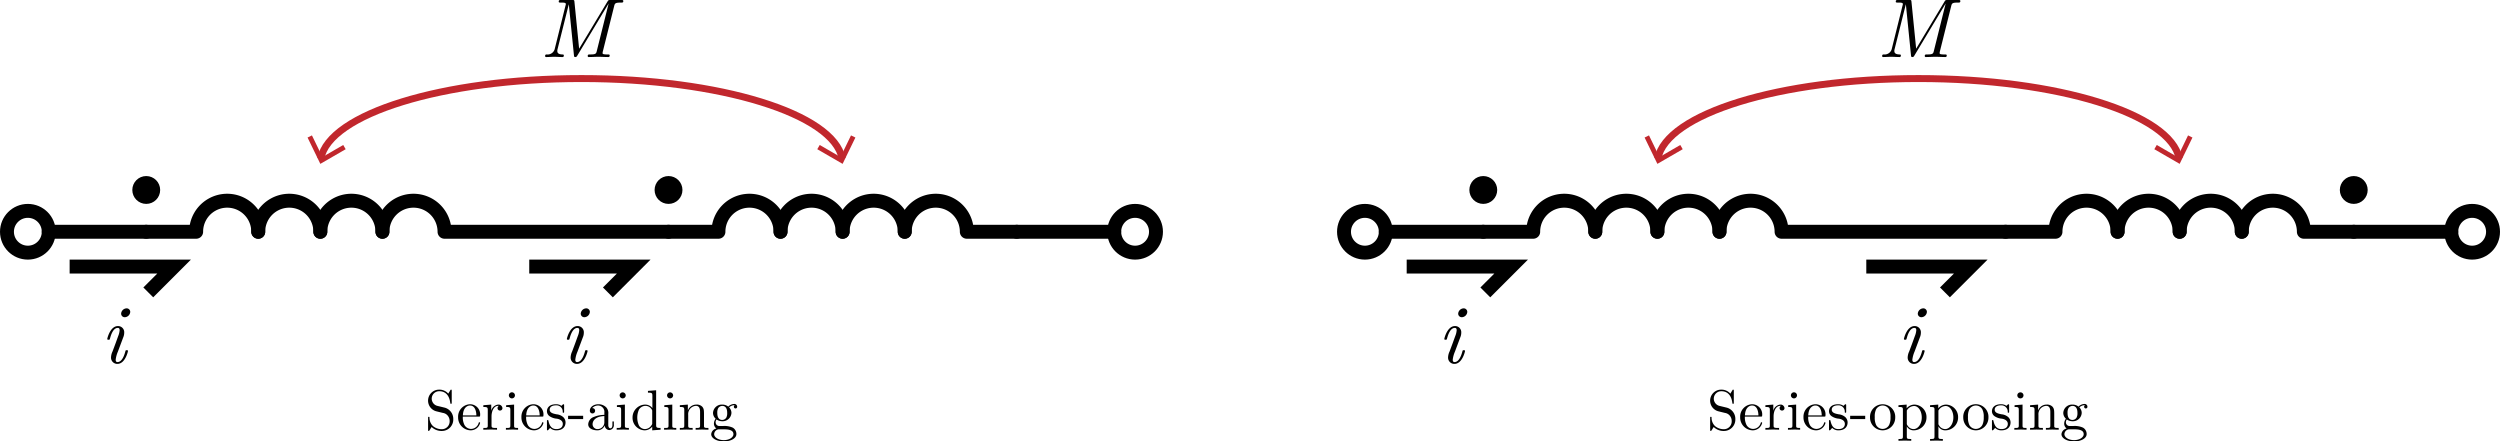 <svg id="Layer_1" data-name="Layer 1" xmlns="http://www.w3.org/2000/svg" viewBox="0 0 359 63.389">
  <defs>
    <style>
      .cls-1, .cls-2, .cls-4, .cls-6 {
        fill: none;
      }

      .cls-1, .cls-2, .cls-3, .cls-6 {
        stroke: #000;
        stroke-width: 2px;
      }

      .cls-1, .cls-2 {
        stroke-linecap: round;
      }

      .cls-1 {
        stroke-linejoin: round;
      }

      .cls-4 {
        stroke: #c1272d;
      }

      .cls-5 {
        fill: #c1272d;
      }

      .cls-6 {
        stroke-linecap: square;
      }
    </style>
  </defs>
  <title>DotConventionSeries</title>
  <g>
    <path id="path1132" class="cls-1" d="M25,50H11" transform="translate(-4 -16.719)"/>
    <circle class="cls-1" cx="4" cy="33.281" r="3"/>
    <g>
      <path class="cls-1" d="M25,50h7.167a4.458,4.458,0,1,1,8.917,0" transform="translate(-4 -16.719)"/>
      <path class="cls-2" d="M41.083,50A4.458,4.458,0,1,1,50,50" transform="translate(-4 -16.719)"/>
      <path class="cls-2" d="M50,50a4.458,4.458,0,1,1,8.917,0" transform="translate(-4 -16.719)"/>
      <path class="cls-1" d="M58.917,50a4.458,4.458,0,0,1,8.917,0H100" transform="translate(-4 -16.719)"/>
    </g>
    <g>
      <path class="cls-1" d="M100,50h7.167a4.458,4.458,0,0,1,8.917,0" transform="translate(-4 -16.719)"/>
      <path class="cls-2" d="M116.083,50A4.458,4.458,0,0,1,125,50" transform="translate(-4 -16.719)"/>
      <path class="cls-2" d="M125,50a4.458,4.458,0,0,1,8.917,0" transform="translate(-4 -16.719)"/>
      <path class="cls-1" d="M133.917,50a4.458,4.458,0,1,1,8.917,0H150" transform="translate(-4 -16.719)"/>
    </g>
    <path id="path1132-2" data-name="path1132" class="cls-1" d="M150,50h14" transform="translate(-4 -16.719)"/>
    <circle class="cls-1" cx="163" cy="33.281" r="3"/>
    <circle class="cls-3" cx="96" cy="27.281" r="1"/>
    <circle class="cls-3" cx="21" cy="27.281" r="1"/>
    <g>
      <path class="cls-4" d="M50.07,39.497C51.261,33.082,67.563,28,87.5,28c19.932,0,36.232,5.08,37.43,11.493" transform="translate(-4 -16.719)"/>
      <polygon class="cls-5" points="49.639 21.426 49.288 20.819 46.302 22.549 44.795 19.443 44.165 19.75 46.001 23.531 49.639 21.426"/>
      <polygon class="cls-5" points="117.361 21.426 117.712 20.819 120.698 22.549 122.205 19.443 122.835 19.75 120.999 23.531 117.361 21.426"/>
    </g>
    <path d="M20.855,68.975a.897.897,0,0,1-.911-.959,2.171,2.171,0,0,1,.216-.828l.443-1.187.36-.996a2.767,2.767,0,0,0,.216-.863c0-.276-.132-.336-.264-.336-.696,0-1.008,1.115-1.116,1.511-.048.167-.06.192-.216.192-.06,0-.18,0-.18-.12,0-.06.408-1.847,1.535-1.847a.884.884,0,0,1,.899.959,1.679,1.679,0,0,1-.144.672l-.768,2.051a4.057,4.057,0,0,0-.312,1.151c0,.324.168.336.265.336.695,0,1.02-1.151,1.115-1.499.048-.18.048-.204.204-.204.084,0,.18,0,.18.12C22.379,67.176,21.983,68.975,20.855,68.975Zm1.079-6.704a.51.51,0,0,1-.539-.516.815.815,0,0,1,.768-.756.509.509,0,0,1,.539.516A.815.815,0,0,1,21.935,62.271Z" transform="translate(-4 -16.719)"/>
    <polyline class="cls-6" points="11 38.281 25 38.281 22 41.281"/>
    <path d="M86.855,68.975a.897.897,0,0,1-.911-.959,2.171,2.171,0,0,1,.216-.828l.443-1.187.36-.996a2.767,2.767,0,0,0,.216-.863c0-.276-.132-.336-.264-.336-.696,0-1.008,1.115-1.116,1.511-.048.167-.06.192-.216.192-.06,0-.18,0-.18-.12,0-.06.408-1.847,1.535-1.847a.884.884,0,0,1,.899.959,1.679,1.679,0,0,1-.144.672l-.768,2.051a4.057,4.057,0,0,0-.312,1.151c0,.324.168.336.265.336.695,0,1.02-1.151,1.115-1.499.048-.18.048-.204.204-.204.084,0,.18,0,.18.12C88.379,67.176,87.983,68.975,86.855,68.975Zm1.079-6.704a.51.51,0,0,1-.539-.516.815.815,0,0,1,.768-.756.509.509,0,0,1,.539.516A.815.815,0,0,1,87.935,62.271Z" transform="translate(-4 -16.719)"/>
    <polyline class="cls-6" points="77 38.281 91 38.281 88 41.281"/>
    <path d="M91.322,24.91c-.443,0-.936-.036-1.391-.036-.456,0-.924.036-1.367.036a.144.144,0,0,1-.168-.144c0-.228.132-.228.323-.228.815,0,.888-.096.983-.504l1.691-6.788h-.012l-4.474,7.448c-.072.132-.132.216-.288.216-.18,0-.18-.084-.204-.288l-.731-7.268h-.012L84.079,23.723a1.125,1.125,0,0,0-.049.3c0,.18.024.492.708.516.144,0,.228.012.228.156,0,.216-.144.216-.216.216-.371,0-.791-.036-1.175-.036-.372,0-.78.036-1.14.036-.084,0-.156-.036-.156-.144,0-.216.132-.228.229-.228a1.062,1.062,0,0,0,1.163-.84l1.535-6.176a.741.741,0,0,0,.048-.228c0-.204-.324-.204-.695-.204-.229,0-.324,0-.324-.144,0-.228.132-.228.324-.228h1.595c.288,0,.312,0,.336.264l.672,6.729,4.077-6.776c.133-.216.168-.216.433-.216h1.535c.203,0,.3,0,.3.156,0,.216-.108.216-.36.216-.756,0-.852.096-.947.48L90.579,24.059a1.204,1.204,0,0,0-.048.276c0,.108,0,.204.695.204.24,0,.324,0,.324.156C91.551,24.91,91.406,24.91,91.322,24.91Z" transform="translate(-4 -16.719)"/>
  </g>
  <g>
    <path d="M67.483,78.606a2.043,2.043,0,0,1-1.502-.572c-.27.433-.294.465-.294.465-.057.09-.065.106-.123.106-.09,0-.09-.057-.09-.196V76.777c0-.147,0-.204.106-.204a.085.085,0,0,1,.098.082,1.652,1.652,0,0,0,.506,1.257,1.969,1.969,0,0,0,1.29.441,1.119,1.119,0,0,0,1.094-1.167,1.192,1.192,0,0,0-.253-.751,1.083,1.083,0,0,0-.694-.416c-.571-.139-.988-.237-1.078-.27a1.581,1.581,0,0,1,.522-3.078,1.679,1.679,0,0,1,1.306.572l.286-.465c.057-.098.065-.106.122-.106.09,0,.09.057.09.196v1.641c0,.155,0,.196-.106.196-.09,0-.09-.049-.098-.098-.049-.368-.229-1.707-1.592-1.707a1.067,1.067,0,0,0-.253,2.106l1.045.253a1.67,1.67,0,0,1,1.225,1.649A1.637,1.637,0,0,1,67.483,78.606Z" transform="translate(-4 -16.719)"/>
    <path d="M71.581,78.516a1.843,1.843,0,0,1-1.796-1.886A1.784,1.784,0,0,1,71.483,74.769a1.448,1.448,0,0,1,1.461,1.6c0,.171-.024.171-.204.171H70.462a2.38,2.38,0,0,0,.245,1.225,1.101,1.101,0,0,0,.923.547,1.151,1.151,0,0,0,1.102-.841c.016-.065.032-.114.106-.114a.094.094,0,0,1,.106.098A1.395,1.395,0,0,1,71.581,78.516Zm-.098-3.567c-.278,0-.963.204-1.012,1.42h1.935C72.405,76.051,72.324,74.949,71.483,74.949Z" transform="translate(-4 -16.719)"/>
    <path d="M75.8,75.675a.338.338,0,0,1-.351-.351.354.354,0,0,1,.188-.318c-.016-.008-.033-.008-.09-.008-.62,0-.963.727-.963,1.535v1.257c0,.294.016.384.62.384h.171v.253c-.326-.024-.71-.024-1.037-.024l-.931.024v-.253c.547,0,.637,0,.637-.368v-2.188c0-.4-.065-.457-.637-.457v-.253l1.135-.09v.898a1.143,1.143,0,0,1,1.004-.898.558.558,0,0,1,.604.498A.343.343,0,0,1,75.8,75.675Z" transform="translate(-4 -16.719)"/>
    <path d="M77.547,78.402l-.898.024v-.253c.547,0,.637,0,.637-.368v-2.196c0-.4-.074-.449-.604-.449v-.253l1.143-.09V77.814c0,.318.033.359.572.359v.253C78.118,78.418,77.833,78.402,77.547,78.402Zm-.041-4.474a.441.441,0,0,1-.433-.433.437.437,0,1,1,.433.433Z" transform="translate(-4 -16.719)"/>
    <path d="M80.673,78.516a1.843,1.843,0,0,1-1.796-1.886A1.784,1.784,0,0,1,80.575,74.769a1.448,1.448,0,0,1,1.461,1.6c0,.171-.024.171-.204.171H79.555a2.38,2.38,0,0,0,.245,1.225,1.101,1.101,0,0,0,.923.547,1.151,1.151,0,0,0,1.102-.841c.016-.065.032-.114.106-.114a.094.094,0,0,1,.106.098A1.395,1.395,0,0,1,80.673,78.516Zm-.098-3.567c-.278,0-.963.204-1.013,1.42h1.935C81.498,76.051,81.416,74.949,80.575,74.949Z" transform="translate(-4 -16.719)"/>
    <path d="M83.897,78.516A1.221,1.221,0,0,1,82.999,78.165a1.737,1.737,0,0,0-.163.188c-.155.155-.164.163-.204.163-.09,0-.09-.057-.09-.196V77.243c0-.147,0-.204.106-.204.082,0,.09.033.114.139.155.694.449,1.159,1.135,1.159.637,0,.922-.327.922-.743,0-.588-.669-.719-.849-.751a2.137,2.137,0,0,1-1.078-.376A.868.868,0,0,1,82.542,75.773c0-.457.31-1.004,1.306-1.004a1.257,1.257,0,0,1,.767.229,1.064,1.064,0,0,0,.139-.13c.106-.098.123-.098.164-.098.09,0,.09.057.09.196v.825c0,.155,0,.196-.106.196,0,0-.089,0-.098-.073a.901.901,0,0,0-.955-.988c-.702,0-.915.334-.915.62,0,.474.547.58,1.004.669a1.667,1.667,0,0,1,.931.392,1.053,1.053,0,0,1,.343.775C85.211,77.969,84.836,78.516,83.897,78.516Z" transform="translate(-4 -16.719)"/>
    <path d="M85.578,76.9v-.474h2.163v.474Z" transform="translate(-4 -16.719)"/>
    <path d="M91.479,78.475a.683.683,0,0,1-.637-.669,1.13,1.13,0,0,1-1.069.71c-.514,0-1.306-.204-1.306-.865a1.19,1.19,0,0,1,.816-1.062,3.985,3.985,0,0,1,1.502-.294v-.302a.924.924,0,0,0-.865-1.045,1.148,1.148,0,0,0-.882.375c.375.008.417.277.417.375a.376.376,0,1,1-.751-.008c0-.539.563-.922,1.232-.922a1.557,1.557,0,0,1,1.119.449,1.206,1.206,0,0,1,.294.963V77.814c0,.041.033.408.302.408.09,0,.294-.049.294-.522v-.457h.204v.457A.693.693,0,0,1,91.479,78.475Zm-.694-2.008c-1.347.049-1.69.727-1.69,1.176a.703.703,0,0,0,.735.694.981.981,0,0,0,.955-1.053Z" transform="translate(-4 -16.719)"/>
    <path d="M93.455,78.402l-.898.024v-.253c.547,0,.637,0,.637-.368v-2.196c0-.4-.074-.449-.604-.449v-.253l1.143-.09V77.814c0,.318.033.359.572.359v.253C94.026,78.418,93.74,78.402,93.455,78.402Zm-.041-4.474a.441.441,0,0,1-.433-.433.436.436,0,0,1,.441-.433.441.441,0,0,1,.433.433A.436.436,0,0,1,93.414,73.928Z" transform="translate(-4 -16.719)"/>
    <path d="M97.658,78.516v-.539a1.379,1.379,0,0,1-1.094.539A1.796,1.796,0,0,1,94.834,76.671a1.845,1.845,0,0,1,1.821-1.853,1.303,1.303,0,0,1,1.028.506V73.561c0-.4-.065-.458-.637-.458v-.253l1.176-.09v4.955c0,.4.065.458.637.458v.253Zm0-2.727a.391.391,0,0,0-.09-.302,1.058,1.058,0,0,0-.881-.49,1.123,1.123,0,0,0-.923.522,2.809,2.809,0,0,0-.016,2.294,1.015,1.015,0,0,0,.857.522,1.138,1.138,0,0,0,.963-.571.391.391,0,0,0,.09-.302Z" transform="translate(-4 -16.719)"/>
    <path d="M100.262,78.402l-.898.024v-.253c.547,0,.637,0,.637-.368v-2.196c0-.4-.074-.449-.604-.449v-.253l1.143-.09V77.814c0,.318.033.359.572.359v.253C100.833,78.418,100.547,78.402,100.262,78.402Zm-.041-4.474a.441.441,0,0,1-.433-.433.436.436,0,0,1,.441-.433.441.441,0,0,1,.433.433A.436.436,0,0,1,100.221,73.928Z" transform="translate(-4 -16.719)"/>
    <path d="M104.816,78.402l-.922.024v-.253c.547,0,.637,0,.637-.368V75.904c0-.465-.09-.906-.604-.906a1.192,1.192,0,0,0-1.102,1.306v1.502c0,.368.09.368.637.368v.253l-.915-.024-.922.024v-.253c.547,0,.637,0,.637-.368v-2.188c0-.4-.065-.457-.637-.457v-.253l1.151-.09v.857a1.287,1.287,0,0,1,1.208-.857,1.089,1.089,0,0,1,.857.302c.253.294.253.547.253,1.249v1.559c.008.245.212.245.637.245v.253Z" transform="translate(-4 -16.719)"/>
    <path d="M109.624,75.373a.232.232,0,0,1-.237-.237.219.219,0,0,1,.13-.22.367.367,0,0,0-.082-.008,1.072,1.072,0,0,0-.734.318,1.103,1.103,0,0,1,.334.792A1.264,1.264,0,0,1,107.713,77.21a1.391,1.391,0,0,1-.809-.253.601.601,0,0,0-.139.383.533.533,0,0,0,.433.547c.057.008.408.008.612.008a2.902,2.902,0,0,1,1.404.229,1.045,1.045,0,0,1,.531.931c0,.637-.849,1.053-1.812,1.053-.996,0-1.804-.449-1.804-1.037a.921.921,0,0,1,.751-.816.871.871,0,0,1-.359-.727,1.13,1.13,0,0,1,.253-.678,1.124,1.124,0,0,1-.384-.841,1.264,1.264,0,0,1,1.323-1.192,1.361,1.361,0,0,1,.865.294,1.259,1.259,0,0,1,.865-.384.4.4,0,0,1,.416.4A.236.236,0,0,1,109.624,75.373Zm-1.918,2.996h-.482a.719.719,0,0,0-.669.702c0,.433.563.849,1.388.849.8,0,1.379-.408,1.379-.849C109.321,78.369,108.407,78.369,107.705,78.369Zm.008-3.363a.704.704,0,0,0-.58.327,1.339,1.339,0,0,0-.131.686c0,.188,0,1.004.71,1.004a.707.707,0,0,0,.58-.326,1.344,1.344,0,0,0,.13-.686C108.423,75.822,108.423,75.006,107.713,75.006Z" transform="translate(-4 -16.719)"/>
  </g>
  <circle class="cls-1" cx="355" cy="33.281" r="3"/>
  <g>
    <path id="path1132-3" data-name="path1132" class="cls-1" d="M217,50H203" transform="translate(-4 -16.719)"/>
    <circle class="cls-1" cx="196" cy="33.281" r="3"/>
    <g>
      <path class="cls-1" d="M217,50h7.167a4.458,4.458,0,1,1,8.917,0" transform="translate(-4 -16.719)"/>
      <path class="cls-2" d="M233.083,50A4.458,4.458,0,1,1,242,50" transform="translate(-4 -16.719)"/>
      <path class="cls-2" d="M242,50a4.458,4.458,0,0,1,8.917,0" transform="translate(-4 -16.719)"/>
      <path class="cls-1" d="M250.917,50a4.458,4.458,0,1,1,8.917,0H292" transform="translate(-4 -16.719)"/>
    </g>
    <g>
      <path class="cls-1" d="M292,50h7.167a4.458,4.458,0,1,1,8.917,0" transform="translate(-4 -16.719)"/>
      <path class="cls-2" d="M308.083,50A4.458,4.458,0,0,1,317,50" transform="translate(-4 -16.719)"/>
      <path class="cls-2" d="M317,50a4.458,4.458,0,0,1,8.917,0" transform="translate(-4 -16.719)"/>
      <path class="cls-1" d="M325.917,50a4.458,4.458,0,1,1,8.917,0H342" transform="translate(-4 -16.719)"/>
    </g>
    <path id="path1132-4" data-name="path1132" class="cls-1" d="M342,50h14" transform="translate(-4 -16.719)"/>
    <circle class="cls-3" cx="338" cy="27.281" r="1"/>
    <circle class="cls-3" cx="213" cy="27.281" r="1"/>
    <g>
      <path class="cls-4" d="M242.07,39.497C243.261,33.082,259.563,28,279.5,28c19.932,0,36.232,5.08,37.43,11.493" transform="translate(-4 -16.719)"/>
      <polygon class="cls-5" points="241.639 21.426 241.288 20.819 238.302 22.549 236.795 19.443 236.165 19.75 238.001 23.531 241.639 21.426"/>
      <polygon class="cls-5" points="309.361 21.426 309.712 20.819 312.698 22.549 314.205 19.443 314.835 19.75 312.999 23.531 309.361 21.426"/>
    </g>
    <path d="M212.855,68.975a.897.897,0,0,1-.911-.959,2.171,2.171,0,0,1,.216-.828l.443-1.187.36-.996a2.767,2.767,0,0,0,.216-.863c0-.276-.132-.336-.264-.336-.696,0-1.008,1.115-1.116,1.511-.048.167-.06.192-.216.192-.06,0-.18,0-.18-.12,0-.06.408-1.847,1.535-1.847a.884.884,0,0,1,.899.959,1.679,1.679,0,0,1-.144.672l-.768,2.051a4.057,4.057,0,0,0-.312,1.151c0,.324.168.336.265.336.695,0,1.02-1.151,1.115-1.499.048-.18.048-.204.204-.204.084,0,.18,0,.18.12C214.379,67.176,213.983,68.975,212.855,68.975Zm1.079-6.704a.51.51,0,0,1-.539-.516.815.815,0,0,1,.768-.756.509.509,0,0,1,.539.516A.815.815,0,0,1,213.935,62.271Z" transform="translate(-4 -16.719)"/>
    <polyline class="cls-6" points="203 38.281 217 38.281 214 41.281"/>
    <path d="M278.855,68.975a.897.897,0,0,1-.911-.959,2.171,2.171,0,0,1,.216-.828l.443-1.187.36-.996a2.767,2.767,0,0,0,.216-.863c0-.276-.132-.336-.264-.336-.696,0-1.008,1.115-1.116,1.511-.048.167-.06.192-.216.192-.06,0-.18,0-.18-.12,0-.06.408-1.847,1.535-1.847a.884.884,0,0,1,.899.959,1.679,1.679,0,0,1-.144.672l-.768,2.051a4.057,4.057,0,0,0-.312,1.151c0,.324.168.336.265.336.695,0,1.02-1.151,1.115-1.499.048-.18.048-.204.204-.204.084,0,.18,0,.18.12C280.379,67.176,279.983,68.975,278.855,68.975Zm1.079-6.704a.51.51,0,0,1-.539-.516.815.815,0,0,1,.768-.756.509.509,0,0,1,.539.516A.815.815,0,0,1,279.935,62.271Z" transform="translate(-4 -16.719)"/>
    <polyline class="cls-6" points="269 38.281 283 38.281 280 41.281"/>
    <path d="M283.322,24.91c-.443,0-.936-.036-1.391-.036-.456,0-.924.036-1.367.036a.144.144,0,0,1-.168-.144c0-.228.132-.228.323-.228.815,0,.888-.096.983-.504l1.691-6.788h-.012l-4.474,7.448c-.072.132-.132.216-.288.216-.18,0-.18-.084-.204-.288l-.731-7.268h-.012l-1.595,6.368a1.125,1.125,0,0,0-.049.3c0,.18.024.492.708.516.144,0,.228.012.228.156,0,.216-.144.216-.216.216-.371,0-.791-.036-1.175-.036-.372,0-.78.036-1.14.036-.084,0-.156-.036-.156-.144,0-.216.132-.228.229-.228a1.062,1.062,0,0,0,1.163-.84l1.535-6.176a.741.741,0,0,0,.048-.228c0-.204-.324-.204-.695-.204-.229,0-.324,0-.324-.144,0-.228.132-.228.324-.228h1.595c.288,0,.312,0,.336.264l.672,6.729,4.077-6.776c.133-.216.168-.216.433-.216h1.535c.203,0,.3,0,.3.156,0,.216-.108.216-.36.216-.756,0-.852.096-.947.48l-1.619,6.488a1.204,1.204,0,0,0-.048.276c0,.108,0,.204.695.204.24,0,.324,0,.324.156C283.551,24.91,283.406,24.91,283.322,24.91Z" transform="translate(-4 -16.719)"/>
  </g>
  <g>
    <path d="M251.586,78.606a2.043,2.043,0,0,1-1.501-.572c-.27.433-.294.465-.294.465-.057.09-.065.106-.123.106-.09,0-.09-.057-.09-.196V76.777c0-.147,0-.204.106-.204a.085.085,0,0,1,.098.082,1.652,1.652,0,0,0,.506,1.257,1.97,1.97,0,0,0,1.29.441,1.119,1.119,0,0,0,1.094-1.167,1.194,1.194,0,0,0-.253-.751,1.084,1.084,0,0,0-.694-.416c-.57-.139-.987-.237-1.077-.27a1.581,1.581,0,0,1,.522-3.078,1.681,1.681,0,0,1,1.307.572l.285-.465c.058-.098.065-.106.123-.106.09,0,.09.057.09.196v1.641c0,.155,0,.196-.106.196-.09,0-.09-.049-.099-.098-.049-.368-.229-1.707-1.592-1.707a1.067,1.067,0,0,0-.252,2.106l1.045.253a1.67,1.67,0,0,1,1.225,1.649A1.638,1.638,0,0,1,251.586,78.606Z" transform="translate(-4 -16.719)"/>
    <path d="M255.684,78.516a1.843,1.843,0,0,1-1.796-1.886,1.784,1.784,0,0,1,1.698-1.861,1.448,1.448,0,0,1,1.461,1.6c0,.171-.024.171-.204.171h-2.277a2.376,2.376,0,0,0,.245,1.225,1.098,1.098,0,0,0,.922.547,1.151,1.151,0,0,0,1.103-.841c.017-.065.032-.114.106-.114a.094.094,0,0,1,.105.098A1.395,1.395,0,0,1,255.684,78.516Zm-.098-3.567c-.277,0-.963.204-1.012,1.42h1.934C256.508,76.051,256.427,74.949,255.586,74.949Z" transform="translate(-4 -16.719)"/>
    <path d="M259.903,75.675a.338.338,0,0,1-.351-.351.352.352,0,0,1,.188-.318.206.206,0,0,0-.09-.008c-.621,0-.963.727-.963,1.535v1.257c0,.294.016.384.619.384h.172v.253c-.326-.024-.71-.024-1.037-.024l-.93.024v-.253c.547,0,.637,0,.637-.368v-2.188c0-.4-.066-.457-.637-.457v-.253l1.135-.09v.898a1.142,1.142,0,0,1,1.004-.898.557.557,0,0,1,.604.498A.343.343,0,0,1,259.903,75.675Z" transform="translate(-4 -16.719)"/>
    <path d="M261.65,78.402l-.898.024v-.253c.547,0,.637,0,.637-.368v-2.196c0-.4-.074-.449-.604-.449v-.253l1.143-.09V77.814c0,.318.032.359.571.359v.253C262.221,78.418,261.936,78.402,261.65,78.402Zm-.041-4.474a.442.442,0,0,1-.434-.433.437.437,0,1,1,.434.433Z" transform="translate(-4 -16.719)"/>
    <path d="M264.775,78.516a1.843,1.843,0,0,1-1.795-1.886,1.783,1.783,0,0,1,1.697-1.861,1.448,1.448,0,0,1,1.461,1.6c0,.171-.023.171-.203.171H263.658a2.384,2.384,0,0,0,.244,1.225,1.1,1.1,0,0,0,.923.547,1.152,1.152,0,0,0,1.103-.841c.016-.065.031-.114.105-.114a.094.094,0,0,1,.105.098A1.395,1.395,0,0,1,264.775,78.516Zm-.098-3.567c-.277,0-.963.204-1.012,1.42h1.935C265.601,76.051,265.52,74.949,264.678,74.949Z" transform="translate(-4 -16.719)"/>
    <path d="M268,78.516a1.221,1.221,0,0,1-.898-.351,1.613,1.613,0,0,0-.162.188c-.156.155-.164.163-.205.163-.09,0-.09-.057-.09-.196V77.243c0-.147,0-.204.106-.204.081,0,.09.033.114.139.155.694.449,1.159,1.135,1.159.637,0,.922-.327.922-.743,0-.588-.669-.719-.848-.751a2.141,2.141,0,0,1-1.078-.376.868.868,0,0,1-.352-.694c0-.457.311-1.004,1.307-1.004a1.258,1.258,0,0,1,.768.229,1.167,1.167,0,0,0,.139-.13c.105-.098.122-.098.163-.098.09,0,.09.057.09.196v.825c0,.155,0,.196-.106.196,0,0-.09,0-.098-.073a.9.9,0,0,0-.955-.988c-.702,0-.914.334-.914.62,0,.474.547.58,1.004.669a1.667,1.667,0,0,1,.931.392,1.053,1.053,0,0,1,.343.775C269.314,77.969,268.939,78.516,268,78.516Z" transform="translate(-4 -16.719)"/>
    <path d="M269.682,76.9v-.474h2.162v.474Z" transform="translate(-4 -16.719)"/>
    <path d="M274.342,78.516a1.823,1.823,0,0,1-1.805-1.837,1.811,1.811,0,1,1,3.617,0A1.819,1.819,0,0,1,274.342,78.516Zm.922-3.037a1.067,1.067,0,0,0-.922-.531,1.095,1.095,0,0,0-.931.547,2.336,2.336,0,0,0-.196,1.118,2.42,2.42,0,0,0,.205,1.151,1.065,1.065,0,0,0,.93.547,1.054,1.054,0,0,0,.947-.604,2.48,2.48,0,0,0,.18-1.094A2.233,2.233,0,0,0,275.264,75.479Z" transform="translate(-4 -16.719)"/>
    <path d="M278.822,78.516a1.111,1.111,0,0,1-1.004-.571v1.445c0,.367.09.367.637.367v.253l-.922-.024-.914.024v-.253c.547,0,.637,0,.637-.367v-3.821c0-.359-.058-.408-.637-.408v-.253l1.176-.09v.539a1.468,1.468,0,0,1,1.143-.539,1.786,1.786,0,0,1,1.705,1.845A1.839,1.839,0,0,1,278.822,78.516Zm.049-3.494a1.224,1.224,0,0,0-1.053.653v1.82a.426.426,0,0,0,.115.343,1.015,1.015,0,0,0,.856.498c.604,0,1.176-.686,1.176-1.673C279.966,75.741,279.468,75.022,278.871,75.022Z" transform="translate(-4 -16.719)"/>
    <path d="M283.361,78.516a1.107,1.107,0,0,1-1.004-.571v1.445c0,.367.09.367.637.367v.253l-.923-.024-.915.024v-.253c.547,0,.637,0,.637-.367v-3.821c0-.359-.057-.408-.637-.408v-.253l1.176-.09v.539a1.472,1.472,0,0,1,1.143-.539,1.787,1.787,0,0,1,1.707,1.845A1.84,1.84,0,0,1,283.361,78.516Zm.049-3.494a1.223,1.223,0,0,0-1.053.653v1.82a.431.431,0,0,0,.113.343,1.018,1.018,0,0,0,.857.498c.604,0,1.176-.686,1.176-1.673C284.504,75.741,284.006,75.022,283.41,75.022Z" transform="translate(-4 -16.719)"/>
    <path d="M287.728,78.516a1.822,1.822,0,0,1-1.804-1.837,1.811,1.811,0,1,1,3.616,0A1.819,1.819,0,0,1,287.728,78.516Zm.923-3.037a1.071,1.071,0,0,0-.923-.531,1.095,1.095,0,0,0-.931.547,2.346,2.346,0,0,0-.195,1.118,2.441,2.441,0,0,0,.203,1.151,1.068,1.068,0,0,0,.932.547,1.052,1.052,0,0,0,.946-.604,2.48,2.48,0,0,0,.18-1.094A2.242,2.242,0,0,0,288.65,75.479Z" transform="translate(-4 -16.719)"/>
    <path d="M291.4,78.516a1.221,1.221,0,0,1-.898-.351,1.921,1.921,0,0,0-.163.188c-.155.155-.163.163-.204.163-.09,0-.09-.057-.09-.196V77.243c0-.147,0-.204.105-.204.082,0,.09.033.115.139.154.694.449,1.159,1.135,1.159.637,0,.922-.327.922-.743,0-.588-.67-.719-.85-.751a2.132,2.132,0,0,1-1.076-.376.868.868,0,0,1-.352-.694c0-.457.311-1.004,1.307-1.004a1.257,1.257,0,0,1,.767.229,1.175,1.175,0,0,0,.14-.13c.105-.098.121-.098.162-.098.09,0,.09.057.09.196v.825c0,.155,0,.196-.105.196,0,0-.09,0-.098-.073a.902.902,0,0,0-.955-.988c-.703,0-.915.334-.915.62,0,.474.547.58,1.005.669a1.667,1.667,0,0,1,.93.392,1.053,1.053,0,0,1,.344.775C292.715,77.969,292.339,78.516,291.4,78.516Z" transform="translate(-4 -16.719)"/>
    <path d="M294.158,78.402l-.897.024v-.253c.547,0,.637,0,.637-.368v-2.196c0-.4-.073-.449-.604-.449v-.253l1.143-.09V77.814c0,.318.033.359.572.359v.253C294.73,78.418,294.444,78.402,294.158,78.402Zm-.041-4.474a.441.441,0,0,1-.432-.433.436.436,0,0,1,.44-.433.433.433,0,1,1-.009.865Z" transform="translate(-4 -16.719)"/>
    <path d="M298.713,78.402l-.922.024v-.253c.547,0,.637,0,.637-.368V75.904c0-.465-.09-.906-.604-.906a1.192,1.192,0,0,0-1.103,1.306v1.502c0,.368.09.368.637.368v.253l-.915-.024-.922.024v-.253c.547,0,.637,0,.637-.368v-2.188c0-.4-.065-.457-.637-.457v-.253l1.15-.09v.857a1.288,1.288,0,0,1,1.209-.857,1.092,1.092,0,0,1,.857.302c.252.294.252.547.252,1.249v1.559c.009.245.213.245.638.245v.253Z" transform="translate(-4 -16.719)"/>
    <path d="M303.521,75.373a.232.232,0,0,1-.237-.237.218.218,0,0,1,.13-.22.359.359,0,0,0-.081-.008,1.072,1.072,0,0,0-.734.318,1.103,1.103,0,0,1,.335.792A1.264,1.264,0,0,1,301.611,77.21a1.389,1.389,0,0,1-.809-.253.601.601,0,0,0-.139.383.533.533,0,0,0,.432.547c.058.008.408.008.613.008a2.904,2.904,0,0,1,1.404.229,1.045,1.045,0,0,1,.53.931c0,.637-.849,1.053-1.812,1.053-.996,0-1.804-.449-1.804-1.037a.92.92,0,0,1,.75-.816.873.873,0,0,1-.358-.727,1.133,1.133,0,0,1,.253-.678,1.124,1.124,0,0,1-.384-.841,1.264,1.264,0,0,1,1.323-1.192,1.363,1.363,0,0,1,.865.294,1.255,1.255,0,0,1,.865-.384.399.399,0,0,1,.416.4A.236.236,0,0,1,303.521,75.373Zm-1.919,2.996h-.481a.719.719,0,0,0-.67.702c0,.433.563.849,1.389.849.799,0,1.379-.408,1.379-.849C303.219,78.369,302.305,78.369,301.603,78.369Zm.009-3.363a.704.704,0,0,0-.58.327,1.334,1.334,0,0,0-.131.686c0,.188,0,1.004.711,1.004a.706.706,0,0,0,.579-.326,1.344,1.344,0,0,0,.13-.686C302.32,75.822,302.32,75.006,301.611,75.006Z" transform="translate(-4 -16.719)"/>
  </g>
</svg>
